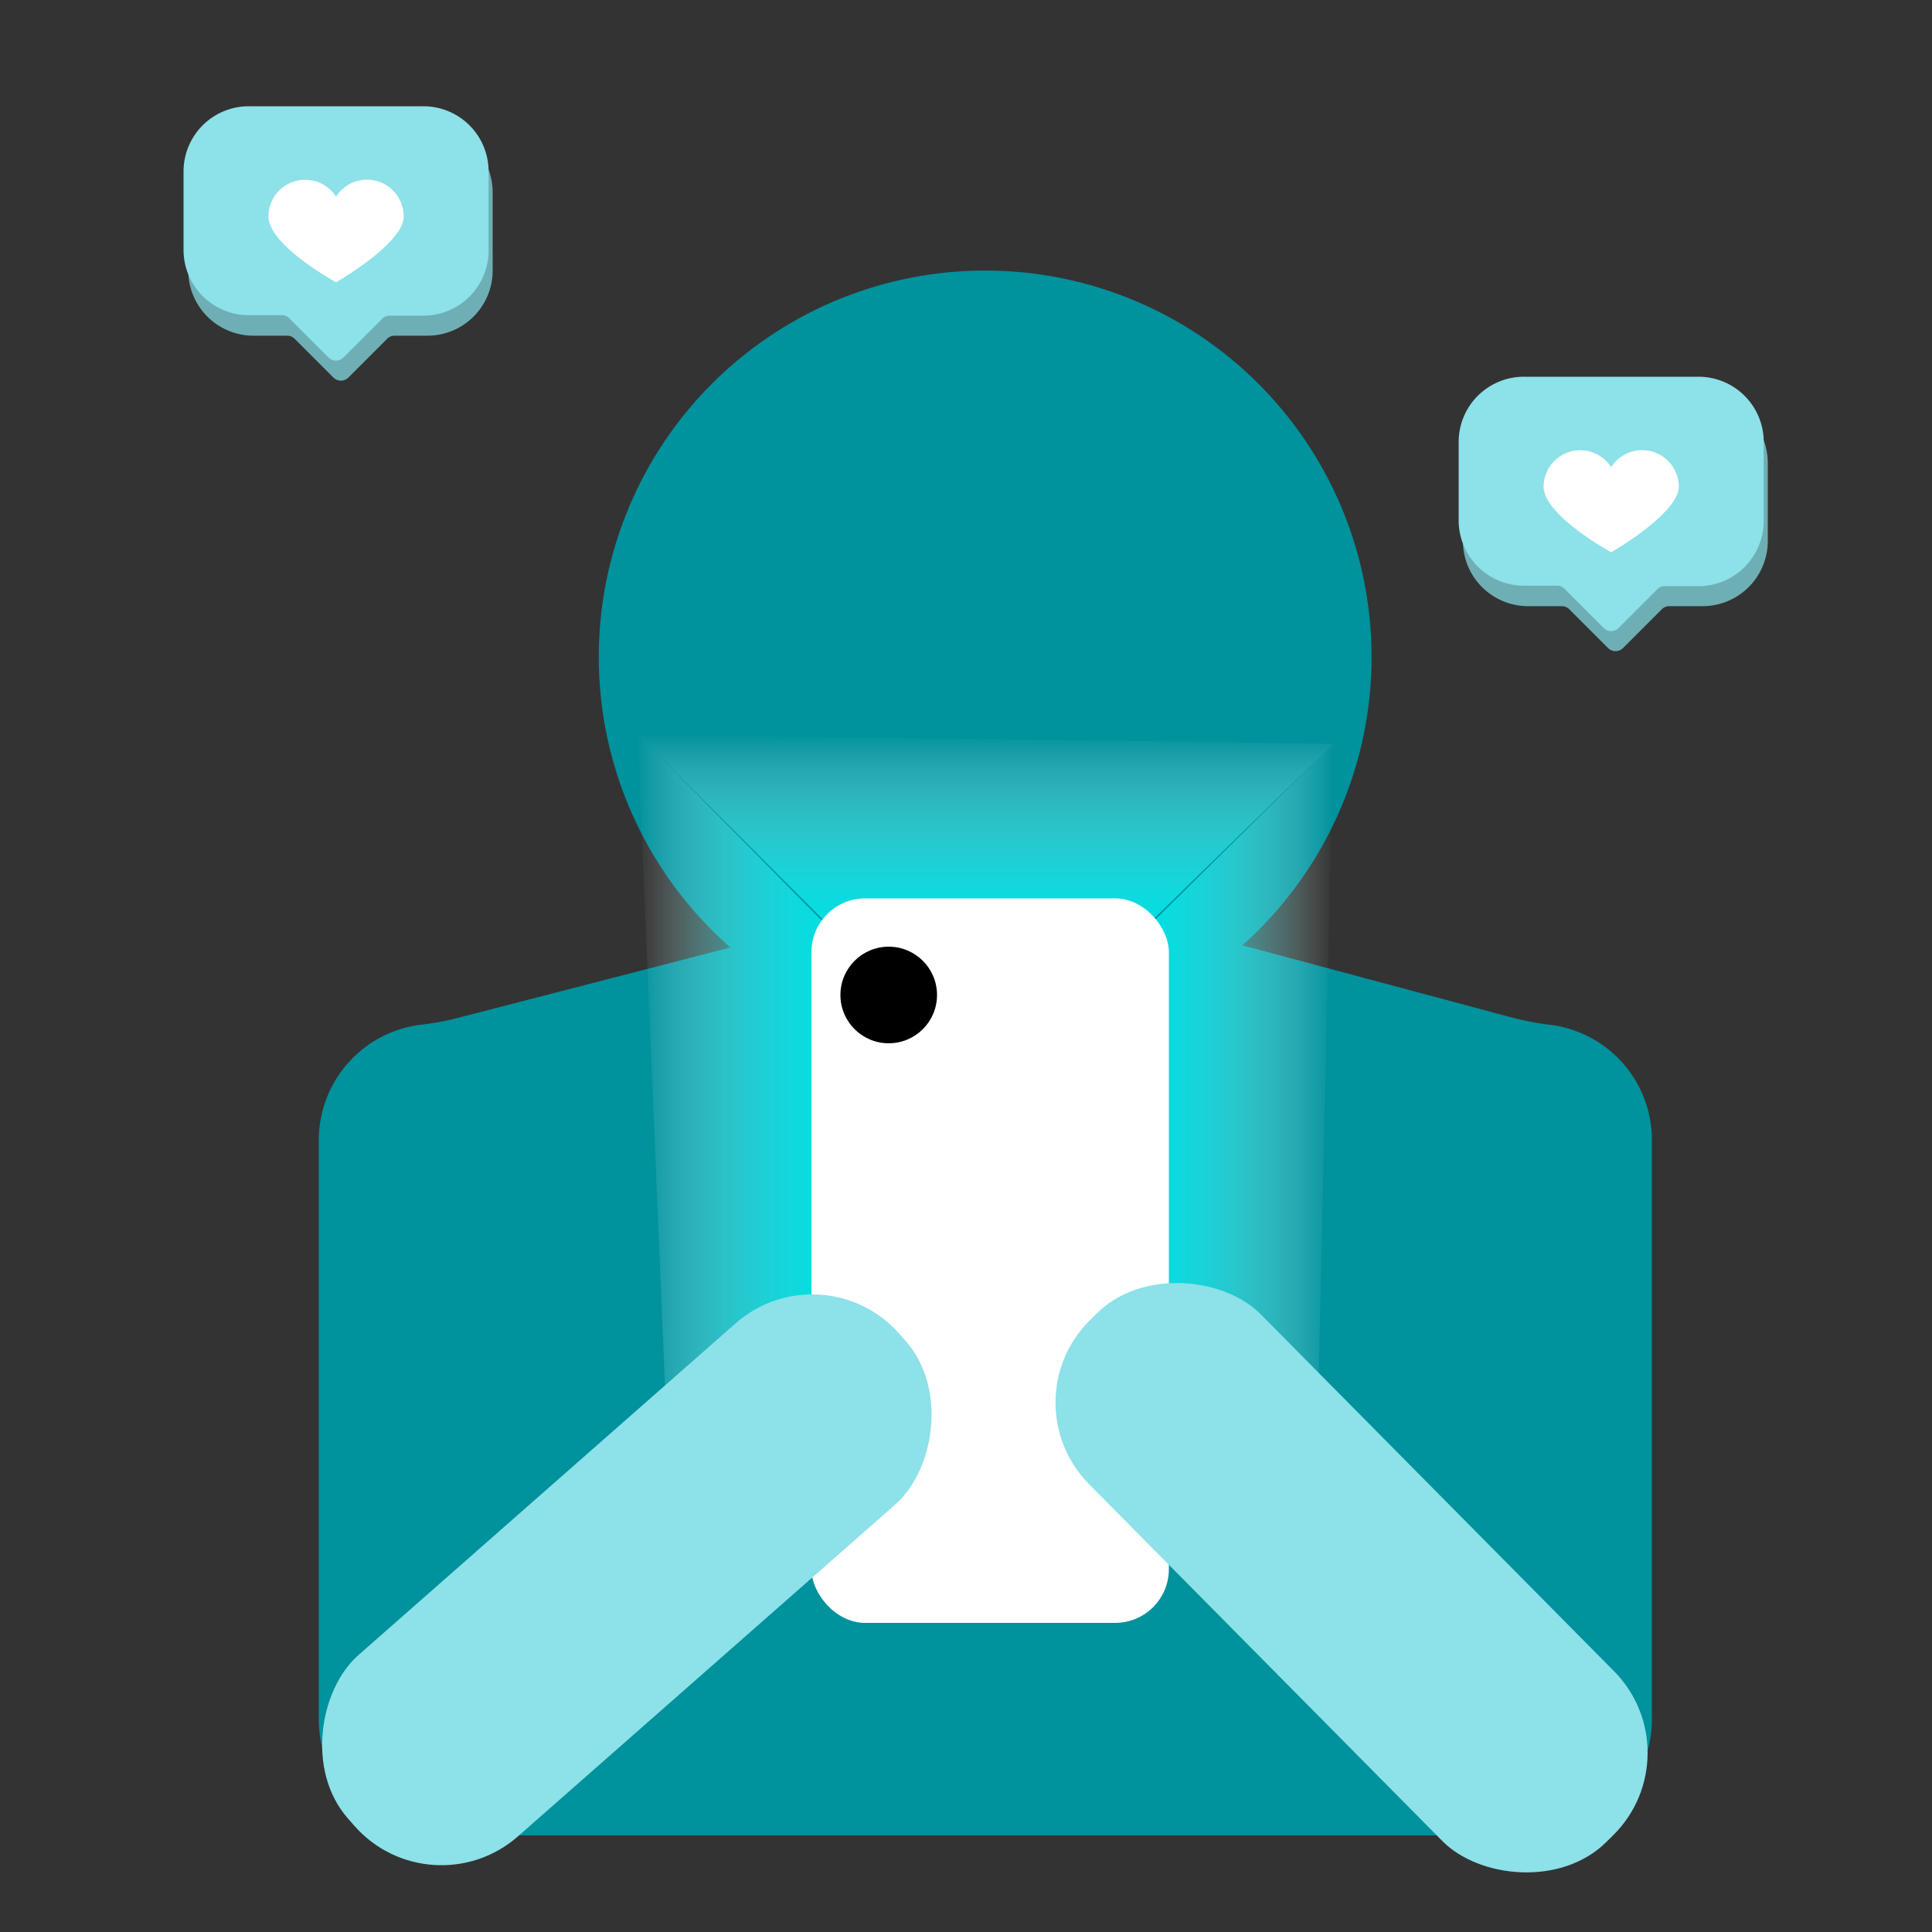 <svg xmlns="http://www.w3.org/2000/svg" xmlns:xlink="http://www.w3.org/1999/xlink" viewBox="0 0 200 200"><rect x="0" y="0" width="200" height="200" fill="#333333" stroke="none"/><defs><style>.aa71c51c-9c07-4177-85b9-1102110ddb5c{isolation:isolate;}.a3c232a1-2908-4e26-b1d3-2e64dde44d6a{fill:#6eafb5;}.b4cf6ede-786c-4176-9922-c4ee25407d6d{fill:#8de1e8;}.a304cc8c-0d47-442b-b321-a799d4417399{fill:#fff;}.f5a1f1b3-6cb7-40a2-bab8-eaad66eb4262{fill:#00929d;}.aa3b8ec4-1385-48a8-a316-0d62090c4a73{opacity:0.71;mix-blend-mode:luminosity;}.be68a197-ddeb-4c6e-a898-62b44ab788a7{fill:url(#b7e2e17e-e70b-44de-93ef-5382a89d54b3);}.feeb2d33-9a9d-4814-8439-a5a1371988e3{fill:url(#b369a3ad-2c6d-4790-bb1f-53d01aa16c65);}.e1c1db34-90ca-4cd3-8ce5-2b036d5f38f0{fill:url(#e3097864-7427-487b-8de5-67db2d59974b);}</style><linearGradient id="b7e2e17e-e70b-44de-93ef-5382a89d54b3" x1="102" y1="97.25" x2="102" y2="76" gradientUnits="userSpaceOnUse"><stop offset="0" stop-color="aqua"/><stop offset="0.1" stop-color="#05ffff" stop-opacity="0.98"/><stop offset="0.22" stop-color="#15ffff" stop-opacity="0.92"/><stop offset="0.36" stop-color="#2effff" stop-opacity="0.82"/><stop offset="0.51" stop-color="#51ffff" stop-opacity="0.68"/><stop offset="0.66" stop-color="#7effff" stop-opacity="0.5"/><stop offset="0.82" stop-color="#b6ffff" stop-opacity="0.29"/><stop offset="0.98" stop-color="#f6ffff" stop-opacity="0.04"/><stop offset="1" stop-color="#fff" stop-opacity="0"/></linearGradient><linearGradient id="b369a3ad-2c6d-4790-bb1f-53d01aa16c65" x1="66" y1="114.63" x2="87.13" y2="114.63" gradientUnits="userSpaceOnUse"><stop offset="0" stop-color="#fff" stop-opacity="0"/><stop offset="0.02" stop-color="#f6ffff" stop-opacity="0.04"/><stop offset="0.18" stop-color="#b6ffff" stop-opacity="0.29"/><stop offset="0.34" stop-color="#7effff" stop-opacity="0.5"/><stop offset="0.49" stop-color="#51ffff" stop-opacity="0.68"/><stop offset="0.64" stop-color="#2effff" stop-opacity="0.82"/><stop offset="0.78" stop-color="#15ffff" stop-opacity="0.92"/><stop offset="0.9" stop-color="#05ffff" stop-opacity="0.98"/><stop offset="1" stop-color="aqua"/></linearGradient><linearGradient id="e3097864-7427-487b-8de5-67db2d59974b" x1="117.38" y1="121" x2="138" y2="121" xlink:href="#b7e2e17e-e70b-44de-93ef-5382a89d54b3"/></defs><title>icon</title><g class="aa71c51c-9c07-4177-85b9-1102110ddb5c"><g id="a610b85b-e0be-4a34-8ab5-4f1d6c4684ce" data-name="ACERCA"><g id="ff374e8c-cf9a-4366-bfb8-99ca707962b7" data-name="MENSAJE"><g id="b8a16e56-1c87-4f96-abce-d2045465de78" data-name="2"><path class="a3c232a1-2908-4e26-b1d3-2e64dde44d6a" d="M176.24,41.17H158.19a6.75,6.75,0,0,0-6.75,6.75V56a6.75,6.75,0,0,0,6.75,6.75h3.49a1.09,1.09,0,0,1,.78.33l4,4a1.1,1.1,0,0,0,1.56,0l4-4a1.07,1.07,0,0,1,.78-.33h3.48A6.75,6.75,0,0,0,183,56V47.92A6.75,6.75,0,0,0,176.24,41.17Z"/><path class="b4cf6ede-786c-4176-9922-c4ee25407d6d" d="M175.81,39H157.76A6.75,6.75,0,0,0,151,45.76v8.11a6.76,6.76,0,0,0,6.76,6.76h3.48A1.06,1.06,0,0,1,162,61l4,4a1.09,1.09,0,0,0,1.56,0l4-4a1.08,1.08,0,0,1,.78-.32h3.49a6.76,6.76,0,0,0,6.75-6.76V45.76A6.75,6.75,0,0,0,175.81,39Z"/><path class="a304cc8c-0d47-442b-b321-a799d4417399" d="M170,46.6a3.8,3.8,0,0,0-3.21,1.76,3.8,3.8,0,0,0-7,2c0,3,7,6.81,7,6.81s7-4,7-6.81A3.8,3.8,0,0,0,170,46.6Z"/></g><g id="aa8aa008-6945-4c74-958c-4799329e2734" data-name="1"><path class="a3c232a1-2908-4e26-b1d3-2e64dde44d6a" d="M44.24,13.17h-18a6.75,6.75,0,0,0-6.75,6.75V28a6.75,6.75,0,0,0,6.75,6.75h3.49a1.09,1.09,0,0,1,.78.33l4,4a1.1,1.1,0,0,0,1.56,0l4-4a1.07,1.07,0,0,1,.78-.33h3.48A6.75,6.75,0,0,0,51,28V19.92A6.75,6.75,0,0,0,44.24,13.17Z"/><path class="b4cf6ede-786c-4176-9922-c4ee25407d6d" d="M43.81,11h-18A6.75,6.75,0,0,0,19,17.76v8.11a6.76,6.76,0,0,0,6.76,6.76h3.48A1.06,1.06,0,0,1,30,33l4,4a1.09,1.09,0,0,0,1.56,0l4-4a1.08,1.08,0,0,1,.78-.32h3.49a6.76,6.76,0,0,0,6.75-6.76V17.76A6.75,6.75,0,0,0,43.81,11Z"/><path class="a304cc8c-0d47-442b-b321-a799d4417399" d="M38,18.6a3.8,3.8,0,0,0-3.21,1.76,3.8,3.8,0,0,0-7,2.05c0,3,7,6.81,7,6.81s7-4,7-6.81A3.8,3.8,0,0,0,38,18.6Z"/></g></g><path id="b321747a-ca76-4e21-99df-499ade3547f9" data-name="man" class="f5a1f1b3-6cb7-40a2-bab8-eaad66eb4262" d="M160.62,106.11a31.57,31.57,0,0,1-3.86-.71l-28.15-7.54a40,40,0,1,0-53,.22l-28.48,7.36a28.33,28.33,0,0,1-3.66.65A12.05,12.05,0,0,0,33,118v60a12,12,0,0,0,12,12H159a12,12,0,0,0,12-12V118A12,12,0,0,0,160.62,106.11Z"/><g id="b76905b1-2366-46ef-9ca6-dff6e5298fa8" data-name="DISPOSITIVO"><g id="bc47af13-99c2-4bf1-a40b-2e0c570aae52" data-name="LUZ" class="aa3b8ec4-1385-48a8-a316-0d62090c4a73"><polygon class="be68a197-ddeb-4c6e-a898-62b44ab788a7" points="87 97 66 76 138 77 117.25 97.25 87 97"/><polygon class="feeb2d33-9a9d-4814-8439-a5a1371988e3" points="86.88 135.63 69.25 153.25 66 76 87.13 97.38 86.88 135.63"/><polygon class="e1c1db34-90ca-4cd3-8ce5-2b036d5f38f0" points="117.63 135.63 136 165 138 77 117.38 97.38 117.63 135.63"/></g><g id="b530b263-b992-49b8-ba30-bda04a7d831c" data-name="CELU"><rect class="a304cc8c-0d47-442b-b321-a799d4417399" x="84" y="93" width="37" height="75" rx="5.56"/><circle cx="92" cy="103" r="5"/></g></g><g id="a4a01079-00e8-4cd3-8e0a-6cce547b7a2d" data-name="brazos"><rect class="b4cf6ede-786c-4176-9922-c4ee25407d6d" x="127.41" y="125.34" width="25" height="76" rx="12" transform="translate(-74.43 145.67) rotate(-44.71)"/><rect class="b4cf6ede-786c-4176-9922-c4ee25407d6d" x="52.38" y="125.54" width="25" height="76" rx="12" transform="translate(144.85 6.82) rotate(48.67)"/></g></g></g></svg>